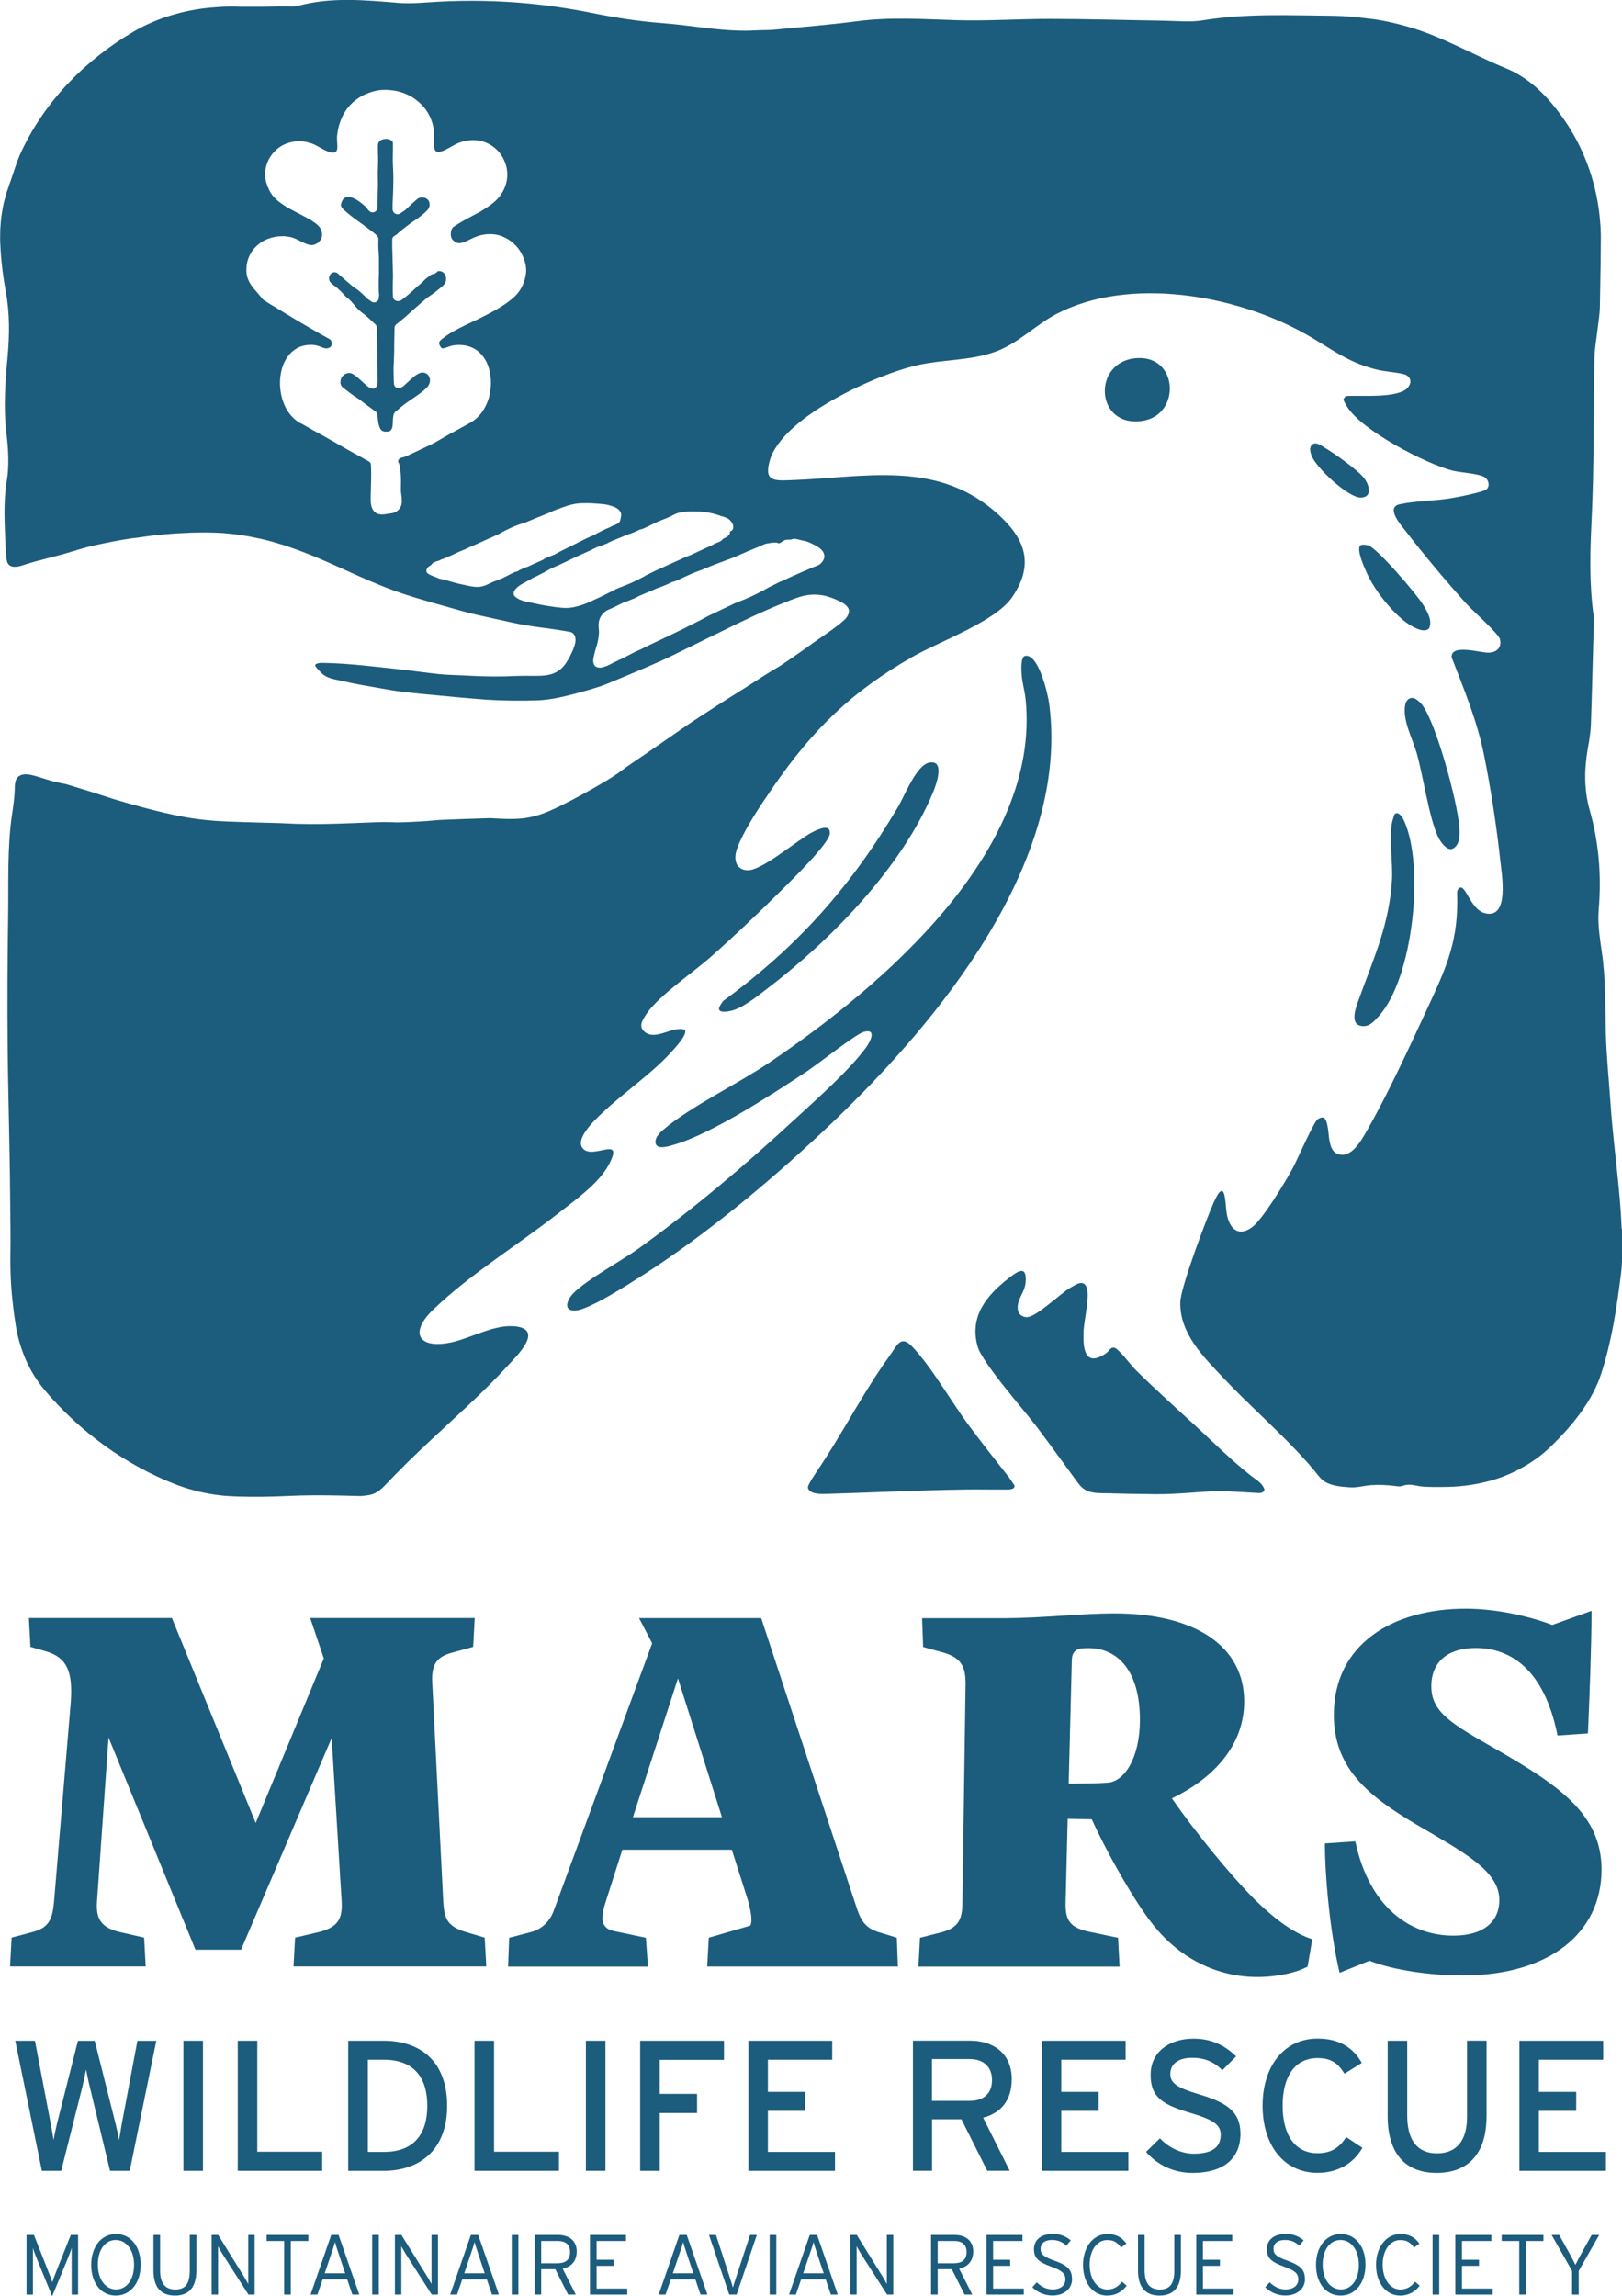 <?xml version="1.0" encoding="UTF-8"?>
<svg id="Layer_11" data-name="Layer 11" xmlns="http://www.w3.org/2000/svg" viewBox="0 0 227.45 321.91">
  <defs>
    <style>
      .cls-1 {
        fill: #1c5c7d;
      }
    </style>
  </defs>
  <g>
    <g>
      <g>
        <path class="cls-1" d="M24.11,226.85l11.75,28.72,9.55-23.07-1.91-5.66h23.07l-.22,4.04-2.94.81c-2.28.59-2.94,1.76-2.79,4.33l1.54,30.63c.15,2.28.51,3.38,3.09,4.19l2.72.81.22,4.04h-27.03l.22-4.04,3.45-.81c2.42-.66,3.23-1.69,3.08-4.26l-1.4-22.92-12.71,29.68h-6.39l-12.19-29.75-1.62,22.99c-.15,2.28.44,3.6,3.08,4.26l3.53.81.22,4.04H1.41l.22-4.04,3.01-.81c2.2-.59,2.72-1.76,2.94-4.26l2.35-27.99c.29-4.19-.51-6.17-3.38-7.05l-2.28-.66-.22-4.04h20.05Z"/>
        <path class="cls-1" d="M106.74,226.85l13.22,40.11c.66,2.06,1.17,3.23,3.16,3.89l2.64.81.15,4.04h-26.74l.22-4.04,5.8-1.69c.37-.44.15-2.13-.44-3.97l-2.13-6.68h-15.35l-2.35,7.35c-.29.88-.44,1.62-.44,2.28,0,.88.51,1.54,1.54,1.76l4.55.96.29,4.04h-19.61l.15-4.04,3.08-.81c1.62-.44,2.72-1.62,3.23-3.16l13.74-37.32-1.84-3.53h17.12ZM95.07,235.3l-6.32,19.47h12.49l-6.17-19.47Z"/>
        <path class="cls-1" d="M141.34,226.85c4.41,0,10.5-.66,14.91-.66,11.39,0,18.22,4.63,18.22,12.34,0,6.32-4.48,10.87-10.14,13.59,3.31,4.77,8.23,10.8,11.68,14.25,2.86,2.79,5.51,4.7,8.01,5.51l-.66,3.82c-1.4.81-4.19,1.47-7.05,1.47-5.58,0-11.02-2.57-14.91-7.71-2.28-2.94-5.88-9.11-8.3-14.4l-3.38-.07-.29,11.61c-.07,2.42.44,3.6,3.16,4.19l4.19.88.22,4.04h-28.21l.22-4.04,3.16-.81c2.28-.66,2.79-1.84,2.79-4.26l.44-30.56c0-2.35-.59-3.6-3.01-4.33l-2.94-.81-.15-4.04h12.05ZM149.86,250.07l4.11-.07,1.25-.07c2.42-.07,4.63-3.45,4.63-8.81,0-6.76-3.01-10.06-7.2-10.06-.37,0-.73,0-1.17.07-.73.15-1.18.66-1.18,1.62l-.44,17.34Z"/>
        <path class="cls-1" d="M205.55,225.53c4.33,0,9.04,1.1,12.12,2.28l5.51-1.98c0,4.7-.29,12.41-.51,17.19l-4.26.29c-1.91-9.55-6.83-12.27-11.46-12.27-3.89,0-6.24,1.91-6.24,5.36,0,3.67,2.87,5.29,9.18,8.89,8.81,5.07,14.69,9.11,14.69,16.82,0,8.89-7.34,14.84-19.46,14.84-4.55,0-9.7-.73-13.08-2.06l-4.19,1.69c-1.32-5.58-2.06-13.37-2.06-18.14l4.26-.29c1.98,9.33,7.79,13.22,13.74,13.22,4.19,0,6.46-1.91,6.46-5,0-4.11-5-6.68-11.75-10.65-6.68-3.97-11.46-7.86-11.46-15.28,0-9.92,8.23-14.91,18.51-14.91Z"/>
      </g>
      <g>
        <path class="cls-1" d="M21.92,286.1l-3.73,18.24h-2.76l-2.84-11.78c-.16-.62-.44-1.98-.52-2.42-.08.44-.37,1.8-.52,2.42l-2.97,11.78h-2.71l-3.73-18.24h2.76l2.19,11.52c.1.55.34,1.8.42,2.4.1-.6.36-1.82.5-2.37l2.92-11.54h2.35l2.97,11.81c.13.5.34,1.46.44,2.11.13-.68.29-1.69.36-2.14l2.22-11.78h2.66Z"/>
        <path class="cls-1" d="M28.46,304.34h-2.74v-18.24h2.74v18.24Z"/>
        <path class="cls-1" d="M45.17,304.34h-11.83v-18.24h2.74v15.56h9.1v2.68Z"/>
        <path class="cls-1" d="M62.7,295.22c0,6.44-4.12,9.12-8.89,9.12h-4.98v-18.24h4.98c4.9,0,8.89,2.68,8.89,9.12ZM59.92,295.22c0-3.83-1.77-6.46-6.1-6.46h-2.24v12.93h2.24c4.33,0,6.1-2.63,6.1-6.46Z"/>
        <path class="cls-1" d="M78.37,304.34h-11.83v-18.24h2.74v15.56h9.1v2.68Z"/>
        <path class="cls-1" d="M84.9,304.34h-2.74v-18.24h2.74v18.24Z"/>
        <path class="cls-1" d="M101.53,288.78h-9.02v4.77h5.24v2.68h-5.24v8.11h-2.74v-18.24h11.75v2.68Z"/>
        <path class="cls-1" d="M117.09,304.34h-12.14v-18.24h11.75v2.66h-9.02v4.51h5.24v2.66h-5.24v5.76h9.41v2.66Z"/>
        <path class="cls-1" d="M141.87,291.54c0,2.92-1.54,4.72-4.01,5.34l3.73,7.45h-3.15l-3.62-7.22h-4.12v7.22h-2.68v-18.24h8c3.18,0,5.86,1.69,5.86,5.45ZM139.11,291.62c0-1.9-1.25-2.95-3.1-2.95h-5.32v5.86h5.32c1.82,0,3.1-.94,3.1-2.92Z"/>
        <path class="cls-1" d="M158.23,304.34h-12.14v-18.24h11.75v2.66h-9.02v4.51h5.24v2.66h-5.24v5.76h9.41v2.66Z"/>
        <path class="cls-1" d="M173.95,299.1c0,3.28-2.08,5.53-6.75,5.53-2.66,0-4.95-1.15-6.49-2.95l1.95-1.9c1.23,1.33,3.02,2.16,4.74,2.16,2.55,0,3.78-.89,3.78-2.66,0-1.41-1.07-2.11-4.12-3.02-3.86-1.15-5.71-2.11-5.71-5.37s2.66-5.08,6.02-5.08c2.48,0,4.35.91,5.97,2.48l-1.93,1.95c-1.15-1.17-2.45-1.75-4.25-1.75-2.14,0-3.05,1.04-3.05,2.27s.83,1.9,3.99,2.84c3.6,1.09,5.84,2.24,5.84,5.5Z"/>
        <path class="cls-1" d="M191.04,301.13c-1.3,2.24-3.52,3.49-6.28,3.49-4.72,0-7.71-3.88-7.71-9.41s3-9.41,7.71-9.41c2.97,0,4.95,1.2,6.2,3.41l-2.42,1.51c-.94-1.49-1.9-2.19-3.78-2.19-3.18,0-4.9,2.58-4.9,6.67s1.72,6.67,4.9,6.67c1.9,0,3.08-.78,4.01-2.27l2.27,1.51Z"/>
        <path class="cls-1" d="M208.45,296.73c0,5.11-2.48,7.9-7.01,7.9s-6.85-2.92-6.85-7.95v-10.58h2.74v10.5c0,3.44,1.43,5.29,4.17,5.29s4.22-1.77,4.22-5.11v-10.69h2.74v10.63Z"/>
        <path class="cls-1" d="M225.2,304.34h-12.14v-18.24h11.75v2.66h-9.02v4.51h5.24v2.66h-5.24v5.76h9.41v2.66Z"/>
      </g>
    </g>
    <g>
      <path class="cls-1" d="M7.31,321.91l-2.2-5.39c-.18-.43-.41-1.06-.49-1.39v6.56h-.9v-8.36h1.04l1.97,5.01c.2.5.5,1.28.6,1.62.11-.36.41-1.13.6-1.62l2-5.01h1.02v8.36h-.9v-6.56c-.08.32-.32.94-.5,1.39l-2.23,5.39Z"/>
      <path class="cls-1" d="M19.73,317.5c0,2.52-1.41,4.33-3.49,4.33s-3.45-1.78-3.45-4.3,1.4-4.33,3.48-4.33,3.46,1.78,3.46,4.3ZM18.8,317.52c0-2.1-1.11-3.48-2.57-3.48s-2.51,1.35-2.51,3.45,1.1,3.48,2.56,3.48,2.52-1.35,2.52-3.45Z"/>
      <path class="cls-1" d="M27.54,318.28c0,2.32-.99,3.55-3,3.55s-3.02-1.21-3.02-3.53v-4.97h.93v4.95c0,1.8.69,2.7,2.14,2.7s2.02-.87,2.02-2.68v-4.97h.93v4.95Z"/>
      <path class="cls-1" d="M29.68,321.69v-8.36h.91l3.62,5.83c.18.29.49.84.6,1.05v-6.88h.9v8.36h-.87l-3.66-5.72c-.18-.29-.49-.84-.6-1.05v6.77h-.9Z"/>
      <path class="cls-1" d="M43.24,314.18h-2.46v7.51h-.93v-7.51h-2.46v-.85h5.85v.85Z"/>
      <path class="cls-1" d="M50.39,321.69h-.98l-.72-2.13h-3.45l-.73,2.13h-.96l2.9-8.36h1.03l2.9,8.36ZM48.41,318.72l-.92-2.75c-.18-.55-.43-1.3-.51-1.65-.08.33-.32,1.09-.53,1.67l-.92,2.72h2.88Z"/>
      <path class="cls-1" d="M53.12,321.69h-.93v-8.36h.93v8.36Z"/>
      <path class="cls-1" d="M55.38,321.69v-8.36h.91l3.62,5.83c.18.29.49.84.6,1.05v-6.88h.9v8.36h-.87l-3.66-5.72c-.18-.29-.49-.84-.6-1.05v6.77h-.9Z"/>
      <path class="cls-1" d="M69.97,321.69h-.98l-.72-2.13h-3.45l-.73,2.13h-.96l2.9-8.36h1.03l2.9,8.36ZM67.98,318.72l-.92-2.75c-.18-.55-.43-1.3-.51-1.65-.08.33-.32,1.09-.53,1.67l-.92,2.72h2.88Z"/>
      <path class="cls-1" d="M72.69,321.69h-.93v-8.36h.93v8.36Z"/>
      <path class="cls-1" d="M80.87,315.69c0,1.3-.78,2.12-1.97,2.37l1.84,3.63h-1.08l-1.79-3.56h-1.98v3.56h-.93v-8.36h3.31c1.47,0,2.61.75,2.61,2.37ZM79.94,315.73c0-1.03-.6-1.55-1.71-1.55h-2.34v3.12h2.22c1.24,0,1.83-.51,1.83-1.57Z"/>
      <path class="cls-1" d="M87.96,321.69h-5.23v-8.36h5.05v.85h-4.12v2.63h2.39v.85h-2.39v3.19h4.3v.85Z"/>
      <path class="cls-1" d="M99.21,321.69h-.98l-.72-2.13h-3.45l-.73,2.13h-.96l2.9-8.36h1.03l2.9,8.36ZM97.23,318.72l-.92-2.75c-.18-.55-.43-1.3-.51-1.65-.08.33-.32,1.09-.53,1.67l-.92,2.72h2.88Z"/>
      <path class="cls-1" d="M106.13,313.33l-2.84,8.36h-1.03l-2.84-8.36h.98l1.86,5.72c.17.5.43,1.35.51,1.65.08-.3.37-1.18.53-1.67l1.88-5.7h.96Z"/>
      <path class="cls-1" d="M108.86,321.69h-.93v-8.36h.93v8.36Z"/>
      <path class="cls-1" d="M117.49,321.69h-.98l-.72-2.13h-3.45l-.73,2.13h-.96l2.9-8.36h1.03l2.9,8.36ZM115.51,318.72l-.92-2.75c-.18-.55-.43-1.3-.51-1.65-.08.33-.32,1.09-.53,1.67l-.92,2.72h2.88Z"/>
      <path class="cls-1" d="M119.23,321.69v-8.36h.91l3.62,5.83c.18.29.49.84.6,1.05v-6.88h.9v8.36h-.87l-3.66-5.72c-.18-.29-.49-.84-.6-1.05v6.77h-.9Z"/>
      <path class="cls-1" d="M136.47,315.69c0,1.3-.78,2.12-1.97,2.37l1.84,3.63h-1.08l-1.79-3.56h-1.98v3.56h-.93v-8.36h3.31c1.47,0,2.61.75,2.61,2.37ZM135.54,315.73c0-1.03-.6-1.55-1.71-1.55h-2.34v3.12h2.22c1.24,0,1.83-.51,1.83-1.57Z"/>
      <path class="cls-1" d="M143.56,321.69h-5.23v-8.36h5.05v.85h-4.12v2.63h2.39v.85h-2.39v3.19h4.3v.85Z"/>
      <path class="cls-1" d="M150.34,319.49c0,1.31-1.03,2.33-2.77,2.33-1.13,0-2.15-.49-2.81-1.16l.62-.69c.63.61,1.36,1,2.22,1,1.11,0,1.8-.55,1.8-1.43,0-.78-.47-1.22-2-1.77-1.8-.65-2.41-1.23-2.41-2.44,0-1.34,1.05-2.14,2.62-2.14,1.12,0,1.84.33,2.54.9l-.6.73c-.61-.5-1.17-.78-2.01-.78-1.15,0-1.62.57-1.62,1.23,0,.69.31,1.09,1.98,1.68,1.85.67,2.42,1.29,2.42,2.53Z"/>
      <path class="cls-1" d="M157.99,320.44c-.61.83-1.52,1.39-2.74,1.39-2.04,0-3.38-1.85-3.38-4.3s1.4-4.33,3.42-4.33c1.15,0,2.01.43,2.66,1.34l-.74.56c-.54-.73-1.04-1.05-1.95-1.05-1.43,0-2.46,1.42-2.46,3.45s1.06,3.48,2.47,3.48c.91,0,1.53-.41,2.07-1.1l.65.56Z"/>
      <path class="cls-1" d="M165.6,318.28c0,2.32-.99,3.55-3,3.55s-3.02-1.21-3.02-3.53v-4.97h.93v4.95c0,1.8.69,2.7,2.14,2.7s2.02-.87,2.02-2.68v-4.97h.93v4.95Z"/>
      <path class="cls-1" d="M172.98,321.69h-5.23v-8.36h5.05v.85h-4.12v2.63h2.39v.85h-2.39v3.19h4.3v.85Z"/>
      <path class="cls-1" d="M183,319.49c0,1.31-1.03,2.33-2.77,2.33-1.13,0-2.15-.49-2.81-1.16l.62-.69c.63.61,1.36,1,2.22,1,1.11,0,1.8-.55,1.8-1.43,0-.78-.47-1.22-2-1.77-1.8-.65-2.41-1.23-2.41-2.44,0-1.34,1.05-2.14,2.62-2.14,1.12,0,1.84.33,2.54.9l-.6.73c-.61-.5-1.17-.78-2.01-.78-1.15,0-1.62.57-1.62,1.23,0,.69.31,1.09,1.98,1.68,1.85.67,2.42,1.29,2.42,2.53Z"/>
      <path class="cls-1" d="M191.48,317.5c0,2.52-1.41,4.33-3.49,4.33s-3.45-1.78-3.45-4.3,1.4-4.33,3.48-4.33,3.46,1.78,3.46,4.3ZM190.55,317.52c0-2.1-1.11-3.48-2.57-3.48s-2.51,1.35-2.51,3.45,1.1,3.48,2.56,3.48,2.52-1.35,2.52-3.45Z"/>
      <path class="cls-1" d="M199.08,320.44c-.61.83-1.52,1.39-2.74,1.39-2.04,0-3.38-1.85-3.38-4.3s1.4-4.33,3.42-4.33c1.15,0,2.01.43,2.66,1.34l-.74.56c-.54-.73-1.04-1.05-1.95-1.05-1.43,0-2.46,1.42-2.46,3.45s1.06,3.48,2.47,3.48c.91,0,1.53-.41,2.07-1.1l.65.56Z"/>
      <path class="cls-1" d="M201.82,321.69h-.93v-8.36h.93v8.36Z"/>
      <path class="cls-1" d="M209.31,321.69h-5.23v-8.36h5.05v.85h-4.12v2.63h2.39v.85h-2.39v3.19h4.3v.85Z"/>
      <path class="cls-1" d="M216.43,314.18h-2.46v7.51h-.93v-7.51h-2.46v-.85h5.85v.85Z"/>
      <path class="cls-1" d="M224.25,313.33l-2.87,5.04v3.32h-.93v-3.31l-2.87-5.05h1.06l1.34,2.4c.33.61.71,1.3.94,1.79.24-.49.61-1.19.94-1.79l1.34-2.4h1.04Z"/>
    </g>
  </g>
  <g>
    <path class="cls-1" d="M142.14,208.09c-.19-.3-.39-.59-.59-.89-1.93-2.46-3.87-4.91-5.73-7.42-2.45-3.31-5.15-8.08-7.88-10.97-1.65-1.75-2.15-.17-3.18,1.25-1.15,1.58-2.21,3.22-3.24,4.88-1.05,1.69-2.05,3.4-3.07,5.11-1.01,1.7-2.04,3.39-3.12,5.05-.38.58-.77,1.14-1.14,1.72-.21.32-.42.64-.6.98-.12.21-.33.56-.29.81,0,.05.03.1.06.15.14.26.41.43.69.52.7.22,1.58.16,2.31.14,2.15-.06,4.3-.14,6.44-.22,2.16-.08,4.32-.16,6.47-.23,2.16-.07,4.32-.12,6.48-.15,1.05-.01,2.11,0,3.16.01.53,0,1.05,0,1.58,0,.13,0,.28,0,.42,0,.37.01.75.01,1.07-.11.15-.06.28-.19.29-.34,0-.11-.06-.21-.12-.3Z"/>
    <path class="cls-1" d="M177.25,208.65c-.34-.79-1.13-1.21-1.77-1.71-.71-.55-1.39-1.13-2.07-1.72-1.33-1.16-2.61-2.36-3.89-3.57-.55-.52-1.11-1.05-1.67-1.56-2.87-2.63-5.83-5.3-8.6-8.03-.62-.61-2.22-2.77-2.86-3.06-.62-.29-.86.43-1.3.73-3.02,2.05-3.25-.75-3.14-3.14.07-1.5.92-4.94.42-6.13-.48-1.13-1.5-.36-2.25.06-1.46.83-4.86,4.22-6.19,4.14-.61-.04-1.12-.41-1.2-1.02-.19-1.51.97-2.36,1.09-3.87.2-2.46-1.09-1.58-2.4-.55-3.09,2.41-5.5,5.34-4.34,9.52.64,2.32,6.49,8.89,8.3,11.29,1.28,1.7,2.54,3.42,3.79,5.14.52.71,1.03,1.42,1.55,2.13.44.61.87,1.27,1.56,1.62.88.46,1.94.41,2.89.43,1.08.03,2.17.06,3.25.08,1.21.02,2.42.04,3.64.05,2.84.02,5.69-.3,8.54-.45.42-.02.85.01,1.27.03,1.49.07,2.97.17,4.46.25.19.01.38.02.56-.03.13-.04.26-.12.34-.23.04-.06.07-.13.07-.21,0-.06-.02-.13-.05-.18Z"/>
    <path class="cls-1" d="M102.15,141.78c1.76-.23,3.96-2.06,5.37-3.13,9.01-6.85,18.98-17.06,23.35-27.64.41-.99,1.7-4.54-.57-4.09-1.81.36-3.42,4.6-4.36,6.19-6.6,11.15-14.02,19.54-24.52,27.21-.88,1.13-.9,1.68.73,1.47Z"/>
    <path class="cls-1" d="M111.32,157.04c-6.78,6.28-14.25,12.59-21.75,17.98-2.45,1.76-7.33,4.39-9.2,6.32-.84.87-1.49,2.49.34,2.39,1.89-.11,7.5-3.72,9.34-4.9,9.28-5.93,18.75-13.89,26.72-21.5,14.9-14.24,33.25-36.51,30.36-58.64-.17-1.31-1.48-7.08-3.37-6.74-.68.12-.53,2.09-.49,2.66.08,1.16.45,2.34.56,3.51,2.08,21.26-20.14,40.17-35.97,50.86-4.46,3.02-10.94,6.09-14.82,9.38-.56.48-1.29,1.19-1.09,1.98.27.91,1.96.32,2.64.12,5.31-1.56,13.78-7.1,18.56-10.26,1.48-.98,6.89-5.24,7.95-5.53,1.89-.52.97,1.33.34,2.19-2.34,3.21-7.11,7.4-10.13,10.2Z"/>
    <path class="cls-1" d="M160.33,58.98c5.22-.89,4.92-9.07-.82-8.78-6.47.33-6,9.94.82,8.78Z"/>
    <path class="cls-1" d="M185.57,62.64c-.39-.22-.84-.58-1.33-.45-.7.34-.55.97-.36,1.59.53,1.68,5.2,6.04,6.96,5.98,1.6-.06,1.19-1.65.55-2.59-.82-1.19-4.48-3.76-5.82-4.52Z"/>
    <path class="cls-1" d="M191.88,76.47c-.3-.09-.7-.16-1-.06-.88.3.51,3.32.8,3.95,1.07,2.34,3.18,5.03,5.17,6.65.71.57,2.71,1.92,3.52,1.11.57-1.04-.23-2.37-.78-3.29-.83-1.41-6.44-7.97-7.71-8.36Z"/>
    <path class="cls-1" d="M201.66,117.32c.3.65,1.11,1.84,1.9,1.72,1.24-.44,1.14-2.1,1.06-3.21-.23-3.35-3.21-14.41-5.18-16.99-.31-.41-.98-1.07-1.53-.99-.42.06-.74.45-.83.84-.5,2.16.98,4.81,1.57,6.85.95,3.32,1.7,8.95,3,11.78Z"/>
    <path class="cls-1" d="M190.62,139.9c-.36,1.01-1.48,3.61.24,3.93,1.12.21,1.82-.64,2.49-1.38,4.8-5.28,6.45-21.02,3.54-27.38-.19-.42-.73-1.37-1.31-.96-.04.03-.3.87-.34,1.04-.53,2.21.11,5.77-.05,8.27-.4,6.28-2.53,10.81-4.57,16.49Z"/>
    <path class="cls-1" d="M54.14,60.52c-.1,0-.19-.01-.29-.03-.18-.04-.36-.15-.45-.28-.05-.06-.09-.13-.12-.2l-.04-.09s-.04-.09-.05-.13c0-.01,0-.02-.01-.03-.13-.36-.16-.7-.2-1.06l-.04-.42c-.01-.1-.02-.13-.02-.15,0,0-.02-.09-.03-.1v-.04c-.06-.14-.14-.26-.26-.34l-.04-.03s-.03-.02-.05-.03l-.04-.02c-.65-.47-1.29-.95-1.99-1.48l-.05-.04c-.07-.06-.15-.12-.22-.16-.75-.46-1.47-1.02-2.14-1.56-.02-.01-.04-.03-.06-.04-.08-.05-.15-.16-.23-.33-.02-.06-.06-.15-.07-.2,0-.02,0-.04,0-.06-.01-.05,0-.14,0-.21.02-.19.07-.4.16-.56.1-.17.24-.32.4-.43.2-.13.44-.2.65-.2.04,0,.09,0,.12,0h.06c.06.03.12.04.18.06.04.02.14.06.17.08.02.01.02.01.04.02.13.07.22.15.34.23l.04.03c.19.15.37.3.55.47l.12.11.66.59.17.15.07.06.1.08c.15.11.27.19.41.24.09.04.18.06.27.06.18,0,.36-.08.49-.21.09-.09.19-.25.18-.49v-.06c.02-.07.04-.16.04-.25v-.08s-.02-1.03-.02-1.03l-.04-1.72c0-.37,0-.74,0-1.11,0-.7,0-1.42-.03-2.13l-.02-.9v-.56c-.01-.18-.08-.34-.21-.46l-.1-.1-.3-.28-.65-.6c-.19-.18-.37-.32-.53-.44-.64-.45-1.08-.92-1.54-1.49-.25-.3-.49-.58-.9-.88-.05-.04-.15-.12-.33-.32-.45-.5-.86-.89-1.33-1.25-.11-.08-.23-.18-.35-.28-.06-.05-.12-.11-.18-.16l-.09-.1s-.05-.05-.07-.08c-.02-.03-.03-.05-.04-.07-.07-.17-.1-.32-.08-.51.02-.16.08-.32.18-.45.1-.13.24-.23.39-.27.06-.02.12-.03.19-.03.1,0,.2.02.3.06.01,0,.03,0,.04.01.01.01.03.02.04.04.03.03.07.06.1.09l1.66,1.43c.23.2.49.42.73.57.26.17.53.37.8.61.13.11.26.23.38.35,0,0,.28.28.3.3,0,0,0,0,.01.01.12.14.25.24.34.31l.06.04c.11.08.2.15.29.2.04.02.08.05.11.08.12.09.25.13.39.13.11,0,.21-.03.31-.08.23-.12.36-.36.35-.62,0-.03,0-.06,0-.08.06-.18.04-.33.03-.43-.02-.17-.03-.28-.04-.41,0-.25-.01-.53-.01-.81,0-.57.01-1.13.04-1.66,0-.13,0-.27,0-.41v-1.76c-.01-.15-.02-.3-.03-.45,0,0-.02-.4-.03-.51-.01-.23-.03-.44-.03-.65v-.53s.01-.26.01-.26v-.07c.03-.19,0-.45-.27-.71-.03-.03-.13-.12-.22-.19l-.2-.17c-.49-.39-1.01-.76-1.5-1.12-.32-.23-.63-.46-.95-.69-.05-.04-.11-.08-.16-.11-.03-.02-.07-.04-.1-.07-.16-.13-.33-.26-.49-.39-.33-.26-.64-.51-.95-.8-.07-.06-.24-.24-.33-.39-.06-.1-.09-.21-.08-.31.01-.15.07-.35.15-.52.09-.18.19-.33.31-.42.02-.02.06-.04.1-.06.15-.07.32-.11.48-.11.06,0,.12,0,.18.01.15.02.24.05.35.09.09.03.19.07.29.12.42.2.75.45,1.05.68.22.18.45.38.7.62.01.03.03.06.05.09.09.15.2.28.33.39,0,0,.06.04.06.04.11.09.25.13.39.13.04,0,.08,0,.13-.01.18-.04.34-.15.44-.3.04-.07.08-.16.09-.24v-.04c.02-.07.02-.12.03-.17v-.26s.02-.74.02-.74v-.53c.02-.51.03-1.03.04-1.54,0-.24,0-.48-.01-.73,0-.22-.01-.44-.01-.65,0-.36,0-.71.02-1.07,0-.21.02-.82.02-.82,0-.25,0-.51,0-.76-.02-.34-.03-.68-.03-1.02v-.45s0-.04,0-.04c.01-.22.06-.38.14-.49.01-.02.03-.04.04-.06.02-.03.08-.08.13-.13l.02-.02h0c.06-.04.14-.1.18-.11.01,0,.04-.02.06-.02.14-.06.29-.08.49-.1.03,0,.05,0,.08,0,.07,0,.12,0,.16.01.02,0,.04,0,.06,0,.07,0,.14.03.25.06l.05.02c.16.06.29.15.38.26.09.12.08.43.07.59v.67c-.02.44-.02.88-.02,1.32,0,.4.02.8.04,1.2.02.41.04.84.04,1.25,0,1.04-.02,1.88-.06,2.63-.02.37-.04.75-.05,1.12v.26s0,.23,0,.23v.28c.01.14.07.28.16.4.13.16.34.26.55.26.08,0,.16-.01.23-.05.17-.07.3-.17.38-.24h0c.1-.05.2-.11.3-.19h0c.08-.05.22-.17.28-.23l.28-.26c.11-.1.21-.2.32-.3.26-.25.5-.48.77-.7l.25-.2.05-.03.09-.06s.06-.03.09-.04c.03,0,.06-.02.09-.02l.09-.02s.04-.01.09-.01c.01,0,.03,0,.04,0,.04,0,.08,0,.12,0,.05,0,.11,0,.17.01.19.02.38.11.52.23.15.12.25.29.29.47.08.29.02.63-.12.86,0,.01-.02.03-.03.04,0,0-.13.16-.13.16l-.05.05c-.08.08-.16.16-.23.23-.15.15-.31.28-.52.45-.33.26-.67.51-1.06.77-.72.48-1.45,1.04-2.22,1.7-.04.04-.1.09-.14.14-.02.02-.03.03-.05.05l-.04.02s-.04.03-.12.09c-.02.01-.06.04-.1.06-.24.1-.4.33-.4.59-.01.55,0,1.1.02,1.63,0,.23.01.46.02.7l.07,2.76c0,.15,0,.31-.01.47,0,.08,0,.16-.01.24-.01.39-.02.8-.01,1.3v.29s.01.13.01.13v.21s.01.04.01.06c0,0,0,.06,0,.06-.03.26.09.44.16.52.13.15.32.23.51.23.01,0,.02,0,.04,0,.3,0,.52-.17.59-.22l.31-.23.45-.37c.34-.28.66-.57.97-.86.25-.23.5-.46.76-.68.05-.04.09-.08.14-.12.14-.11.27-.22.39-.36.18-.2.4-.37.64-.55.15-.11.3-.22.44-.34.03,0,.09-.02.13-.03.14-.02.34-.06.52-.2.04-.03.09-.08.14-.13.06-.06.08-.08.17-.11.01,0,.06-.01.14-.01.12,0,.24.03.35.08.19.08.44.29.55.63.05.15.07.32.06.5-.02.18-.08.35-.16.48-.07.13-.17.26-.31.39-.09.07-.17.14-.25.21,0,0-.02.01-.03.02-.5.43-1.1.91-1.71,1.29-.1.06-.22.15-.35.27-.29.25-.58.5-.87.75-.68.58-1.37,1.18-2.03,1.8-.09.08-.18.16-.28.24l-.91.74c-.16.09-.28.25-.32.44v.04s-.02.08-.02.12v.32s-.02.76-.02.76l-.02,1.65v.51c-.02.63-.03,1.22-.07,1.83-.04.62-.02,1.29,0,1.93v.43s.02.03.02.05v.09s.01.06.01.1c0,.01,0,.12,0,.12.01.21.12.41.3.52.11.07.23.11.36.11.08,0,.16-.01.24-.05l.08-.03s.04-.02.06-.03c.08-.04.15-.08.23-.14.02,0,.08-.05.19-.15l.4-.37c.27-.25.54-.5.83-.74.04-.04.09-.08.14-.12.06-.05.11-.1.16-.13,0,0,.03-.02.03-.02.07-.05.14-.1.22-.14l.07-.04c.07-.04.13-.07.19-.1l.2-.08s.05-.01.08-.02l.09-.02s.06-.01.1-.01c.05,0,.13,0,.2.01.21.03.44.14.59.3.15.16.26.4.29.63.03.23-.01.46-.11.69-.05.11-.11.21-.17.29l-.07.08-.18.19c-.08.08-.16.16-.24.23l-.05.05c-.48.41-1.02.77-1.53,1.12-.14.09-.28.19-.41.28-.67.46-1.23.89-1.71,1.31-.06.06-.11.1-.16.14-.04.03-.08.06-.12.1h0c-.13.09-.26.23-.34.47,0,.02-.01.04-.02.07-.04.18-.07.4-.08.62l-.03.64c0,.09-.01.19-.03.32,0,.01,0,.02,0,.04,0,.01-.04.13-.04.13-.01.05-.02.08-.04.12-.09.21-.22.34-.34.39-.12.04-.24.06-.37.06Z"/>
    <path class="cls-1" d="M227.4,172.28c-.08-1.99-.23-3.96-.42-5.92-.38-3.93-.89-7.84-1.15-11.79-.22-3.29-.57-6.58-.65-9.88-.09-3.76-.01-7.51-.56-11.23-.28-1.93-.6-4-.44-5.91.42-4.89,0-9.52-1.26-13.97-.82-2.91-.77-5.81-.24-8.79.19-1.06.37-2.16.41-3.25.15-4.31.25-8.63.37-12.95.02-.78.1-1.58,0-2.33-.6-4.38-.5-8.71-.28-13.18.37-7.63.27-15.31.41-22.97.02-1.19.25-2.37.38-3.55.13-1.19.36-2.38.38-3.58l.1-6.14.03-3.07c0-.12,0-.29,0-.43v-.45s-.03-.91-.03-.91c-.05-.6-.08-1.21-.15-1.81-.53-4.82-2.25-9.52-5-13.44-1.06-1.53-2.24-2.97-3.58-4.2-1.34-1.23-2.83-2.25-4.44-2.91-2.36-.96-4.51-2.05-6.76-3.09-2.24-1.04-4.55-2.06-7-2.76-1.8-.52-3.67-.95-5.56-1.16-1.68-.21-3.36-.38-5.05-.4-6.08-.05-12.2-.35-18.23.64-1.77.29-3.76.08-5.65.05-5.21-.08-10.42-.24-15.63-.25-4.44-.01-8.88.31-13.3.18-4.64-.14-9.23-.47-13.86.14-3.87.51-7.82.82-11.73,1.2-.76.07-1.54.03-2.31.08-4.6.29-8.98-.69-13.46-1.02-3.28-.25-6.55-.77-9.7-1.41-7.49-1.52-15.09-2.04-22.89-1.5-1.43.1-2.91.2-4.32.08-4.73-.39-9.43-.84-14.05.42-.67.18-1.54.05-2.31.07-1.57.05-3.15.06-4.72.05h-1.18s-.6-.02-.6-.02h-.7c-.94,0-1.88.07-2.82.15-3.75.36-7.46,1.46-10.71,3.36-3.38,1.98-6.45,4.39-9.12,7.19-2.67,2.81-4.93,6.03-6.6,9.58-.73,1.54-1.17,3.23-1.75,4.79-.12.33-.23.66-.34.99-.1.33-.19.67-.28,1.01-.19.68-.3,1.37-.41,2.06-.1.69-.16,1.39-.2,2.08-.01.35-.02.7-.02,1.04v.51s.02.43.02.43c.09,2.3.37,4.57.77,6.75.58,3.17.52,6.11.26,9.08-.33,3.64-.61,7.18-.16,10.87.26,2.14.39,4.53.04,6.6-.52,3.14-.28,6.3-.16,9.46.02.49.06.97.12,1.46.05.38.16.78.52.98.65.38,1.61-.02,2.26-.22,1.91-.6,3.88-1.01,5.8-1.59,1.07-.32,2.14-.65,3.23-.92,1.83-.42,3.68-.8,5.55-1.08.38-.06.75-.09,1.12-.14,2.32-.36,4.66-.58,7-.66.82-.05,1.63-.03,2.45-.05.81,0,1.63.04,2.45.08.61.06,1.22.13,1.83.19.61.08,1.22.2,1.83.29l1.72.35c.57.14,1.14.28,1.7.44l1.53.46,1.51.52c1.57.57,3.11,1.2,4.62,1.87,1.38.6,2.73,1.23,4.1,1.84,1.06.47,2.12.93,3.19,1.36.48.2.97.39,1.46.57.49.18.98.37,1.47.53,2.75.93,5.57,1.66,8.38,2.47,1.53.44,3.19.78,4.8,1.14,1.45.32,2.92.66,4.37.91,1.84.31,3.71.48,5.58.82.12.02.25.05.37.07.15.03.33.05.46.13.28.17.44.47.48.76.06.45-.04.8-.15,1.15-.11.35-.25.67-.41.99-.15.32-.31.63-.49.93-.09.15-.19.3-.28.45-.11.14-.21.28-.32.42-.37.43-.84.78-1.38,1-.53.22-1.09.3-1.64.34-1.09.06-2.14-.01-3.21.03-.59,0-1.2.04-1.82.06-.62,0-1.24.03-1.85.02-2.06-.01-4.09-.16-6.11-.23-.86-.03-1.9-.14-2.82-.26-1.53-.19-3.05-.39-4.6-.56-3.12-.33-6.23-.72-9.38-.83l-1.17-.03c-.08,0-.16,0-.24.02-.15.02-.39.07-.52.16-.21.15-.02.36.09.5l.07.08.13.15c.18.21.38.41.59.61.73.67,1.76.78,2.71,1,1,.23,2.01.44,3.03.62.95.17,1.96.33,2.86.5,2.65.5,5.35.7,8.03.96,1.59.15,3.18.31,4.77.43.59.05,1.17.1,1.76.14,2.33.14,4.66.16,6.96.09,1.04-.03,2.23-.21,3.33-.45.7-.17,1.41-.32,2.1-.51.69-.2,1.39-.37,2.06-.57.49-.15.96-.3,1.42-.45.46-.15.9-.34,1.35-.52,2.35-.97,4.73-1.97,7.11-3.03.94-.42,1.89-.9,2.84-1.36,1.24-.61,2.48-1.22,3.72-1.83.5-.24,1-.49,1.5-.73,1.67-.83,3.35-1.65,5.04-2.43,1.7-.78,3.41-1.52,5.16-2.2.52-.19,1.05-.4,1.61-.54.56-.14,1.15-.22,1.74-.21.29,0,.58.03.86.07.27.03.58.09.85.18.55.16,1.07.36,1.58.6.3.15.61.3.9.52.25.19.54.5.58.85.02.2-.02.39-.1.57-.04.09-.09.19-.12.24-.03.06-.1.15-.15.22-.3.36-.61.59-.93.86-.32.25-.64.5-.96.73-.65.47-1.3.93-1.97,1.38-.23.15-.47.32-.69.48-1.17.85-2.34,1.68-3.54,2.49-.5.34-1.06.73-1.52,1-1.56.9-3.08,1.94-4.61,2.9l-1.36.85c-.92.58-1.85,1.16-2.76,1.76-1.52.99-3.09,1.98-4.52,2.98-2.41,1.66-4.81,3.35-7.25,4.99-.45.3-.92.64-1.29.92-.91.7-1.95,1.34-3.01,1.95-1.71,1-3.45,1.96-5.23,2.85-.88.45-1.8.89-2.75,1.25-.95.36-1.96.62-2.99.73-1.46.16-3.02.06-4.4-.02-.2-.01-.51,0-.76.01-1.97.06-3.95.13-5.93.21-.38.01-.78.04-1.11.07-1.53.16-3.2.23-4.86.29-.46.02-.93,0-1.39-.02-.41,0-.82-.03-1.22-.02-1.38.05-2.77.09-4.13.15-2.66.11-5.31.17-7.98.1-.76-.02-1.48-.08-2.23-.1-1.76-.04-3.54-.1-5.3-.15-1.28-.05-2.55-.08-3.83-.17-1.28-.1-2.56-.24-3.83-.46-2.15-.36-4.28-.89-6.37-1.45-1.33-.36-2.64-.72-3.95-1.12-1.58-.49-3.16-1.04-4.73-1.5-.66-.19-1.36-.43-2.03-.62-.55-.1-1.1-.21-1.65-.35-.92-.23-1.81-.56-2.72-.81-.65-.18-1.51-.37-2.14-.01-.71.4-.66,1.4-.68,2.1-.04,1.15-.22,2.32-.39,3.46-.66,4.55-.46,9.42-.53,14.16-.09,5.96-.12,11.93-.07,17.89.06,7.1.3,14.2.35,21.3.02,2.82.09,5.64.04,8.46-.02,1.58.03,3.23.16,4.85.14,1.63.34,3.25.6,4.9.25,1.54.71,3.15,1.37,4.69.67,1.53,1.56,2.97,2.56,4.18,2.55,3.04,5.39,5.65,8.49,7.9,3.11,2.24,6.5,4.12,10.2,5.54l1.01.35.51.17.52.14,1.04.28c.35.08.7.15,1.06.22.71.15,1.42.23,2.14.32.36.04.72.06,1.08.08l.54.03h.27s.23.02.23.02c2.37.08,4.76.04,7.15-.07,2.42-.12,4.86-.11,7.28-.06.98.02,1.97.05,2.95.07.59-.06,1.22-.1,1.77-.32.63-.25,1.15-.72,1.61-1.2.48-.5.96-1,1.45-1.5,1.03-1.06,2.09-2.1,3.16-3.12,2.17-2.07,4.39-4.09,6.58-6.14,2.09-1.96,4.16-3.96,6.09-6.08,1.23-1.34,4.89-4.88,1.15-5.41-2.92-.41-6.2,1.55-8.98,2.19-4.63,1.06-6.21-1.18-2.71-4.55,5.13-4.94,11.89-9.08,17.54-13.5,2.34-1.84,5.66-4.16,7.07-6.79,2.24-4.17-1.92-.91-3.45-2.15-1.59-1.29,1.55-4.19,2.5-5.09,3.17-3.02,7.2-5.67,10.07-8.96.4-.46,1.98-2.16,1.55-2.76-1.68-.58-4.03,1.57-5.59.33-1.01-.8-.26-1.81.28-2.62,1.63-2.44,6.6-5.82,9.02-7.97,3.36-2.98,6.7-6.16,9.89-9.33,1.28-1.27,6.59-6.45,6.74-7.87.15-1.5-1.68-.62-2.46-.22-2.07,1.06-7.08,5.42-9.09,5.33-1.69-.08-1.95-1.61-1.48-2.96.91-2.62,3.49-6.41,5.11-8.75,5.58-8.07,10.95-13.31,19.49-18.2,3.85-2.2,11.64-4.95,13.99-8.36,3.43-4.99,1.54-8.69-2.58-12.18-8.31-7.04-18.3-4.61-28.25-4.25-2.48.09-4.02.25-3.14-2.77,1.8-6.14,14.96-12.08,20.81-13.37,3.5-.77,7.17-.61,10.59-1.78,3.43-1.18,5.74-3.78,8.83-5.39,10.17-5.29,24.99-2.67,34.68,2.71,3.72,2.07,6.13,4.19,10.52,5.18.84.19,3.31.41,3.77.67.74.41.81,1.1.3,1.74-1.3,1.63-6.78,1.07-8.75,1.23l-.31.42c.07.38.29.69.48,1.01,1.97,3.34,11.05,8.06,14.82,9.02,1.16.29,3.59.39,4.46.9.58.34.82,1.17.34,1.69-.41.43-4.24,1.15-5.09,1.29-2.24.37-4.97.36-7.11.83-2.03.44.13,2.88.8,3.74,2.52,3.27,5.81,7.2,8.58,10.26.81.9,4.5,4.17,4.67,4.93.28,1.23-.52,1.88-1.69,1.88-1.11,0-5.22-1.26-5.09.65,1.78,4.63,3.56,8.84,4.55,13.74.94,4.64,1.76,10.02,2.27,14.73.21,1.97,1.35,8.37-2.22,7.39-1.66-.45-2.46-3.17-3.13-3.53-.43-.23-.72.3-.7.69.23,6.63-1.42,10.27-4.13,16.11-2.52,5.43-5.62,12.19-8.56,17.3-.77,1.35-2.21,3.96-4.11,3.18-1.32-.54-1.12-2.84-1.39-3.97-.2-.84-.36-1.49-1.35-.89-.55.33-2.96,5.88-3.56,6.97-1.01,1.84-4.15,7.08-5.67,8.19-2.02,1.48-3.23.04-3.55-1.99-.22-1.42-.13-5.24-1.8-1.52-1.03,2.28-4.65,11.94-4.7,13.98-.11,4.45,3.29,7.73,6.08,10.69,3.61,3.83,8.04,7.67,11.61,11.67.23.23.44.48.65.75.31.36.62.72.91,1.1.29.37.6.72,1,.97,1,.64,2.37.72,3.52.81.99.08,2.02-.25,3.02-.31,1.16-.07,2.32-.02,3.47.14.21.03.43.06.64.03.18-.03.36-.1.53-.15.85-.23,1.7.11,2.54.18.91.07,1.85.07,2.77.06,2.05,0,4.1-.21,6.09-.71.81-.18,1.6-.45,2.41-.74.79-.32,1.6-.65,2.38-1.09,1.58-.84,3.13-1.93,4.55-3.34,1.46-1.44,2.89-3.01,4.09-4.71,1.21-1.69,2.19-3.5,2.77-5.32.74-2.28,1.27-4.56,1.7-6.83.42-2.28.74-4.56,1.04-6.91.09-.65.13-1.29.17-1.94.04-.71.04-1.14.05-1.65,0-1-.01-2-.05-2.99ZM55.88,64.84c.06.13.1.17.13.31.02.11.04.22.06.32.09.62.16,1.26.16,1.89,0,.46-.01.92-.02,1.45.03.28.07.59.11.91.01.12.02.24.02.36,0,.13.02.21,0,.42-.03.37-.2.72-.47.99-.26.26-.64.44-.98.47-.22.03-.47.07-.73.11-.18.02-.37.06-.6.06-.22,0-.53-.04-.78-.18-.25-.14-.45-.38-.57-.63-.05-.12-.1-.24-.13-.35-.03-.11-.05-.22-.06-.32-.05-.33-.04-.61-.04-.88l.02-.81.04-1.6c.01-.72.02-1.46-.03-2.14v-.13s-.02-.06-.02-.06c0-.04-.02-.08-.04-.12-.04-.07-.1-.14-.17-.19l-.92-.51c-1.33-.72-2.63-1.45-3.93-2.21-.99-.58-2.04-1.14-3.07-1.71l-.68-.39-.75-.42.05.02c-.43-.2-.84-.45-1.19-.76-.35-.31-.65-.67-.91-1.05-.5-.77-.82-1.63-.98-2.5-.2-1.1-.2-2.23.09-3.33.08-.32.19-.63.24-.76.08-.21.17-.36.24-.5.07-.14.14-.24.21-.35.47-.79,1.25-1.45,2.17-1.73.46-.13.94-.19,1.4-.17.24,0,.51.05.74.11.23.07.44.15.63.22.32.12.56.19.75.16.09,0,.19-.05.29-.09l.08-.04s.05-.03.06-.04c.03-.02.05-.05.08-.07.07-.1.14-.24.14-.42,0-.17-.04-.34-.12-.47-.04-.06-.08-.11-.14-.14l-.03-.02-.1-.05-.19-.11-.77-.43c-2.25-1.27-4.45-2.58-6.61-3.92-.22-.13-.45-.27-.68-.4-.22-.13-.43-.27-.64-.41l-.08-.05s-.08-.04-.11-.07c-.08-.05-.15-.11-.21-.17-.06-.06-.12-.13-.17-.2l-.11-.14c-.14-.18-.29-.36-.45-.54-.32-.36-.66-.74-.96-1.2-.3-.46-.53-1.02-.58-1.59-.02-.14-.02-.28-.02-.43,0-.14.02-.27.02-.41,0-.14.02-.27.05-.41.03-.13.05-.27.08-.4.14-.53.39-1.04.71-1.49.32-.45.74-.82,1.18-1.13.45-.31.95-.53,1.47-.67.26-.08.52-.12.79-.17.27-.02.53-.05.8-.04v-.02c.22,0,.45.05.68.07.21.02.46.07.67.14.22.07.41.15.6.24.38.18.72.37,1.05.52.51.24.98.38,1.39.24.21-.06.43-.17.6-.32.17-.15.31-.33.4-.53.24-.51.13-1.16-.23-1.62-.04-.06-.1-.11-.15-.17l-.18-.17c-.12-.12-.27-.22-.41-.32-.29-.2-.6-.4-.93-.58-1.03-.58-2.17-1.08-3.25-1.77-.42-.28-.84-.56-1.22-.94-.1-.08-.19-.19-.28-.29-.09-.1-.18-.2-.26-.32l-.23-.34-.18-.36c-.38-.76-.61-1.65-.52-2.54.08-.88.42-1.73.96-2.42.47-.58,1.05-1.08,1.74-1.38.68-.3,1.43-.46,2.17-.44.17,0,.33.03.49.05.16.03.33.02.49.08.32.1.63.15.95.3.6.28,1.08.59,1.57.83.31.15.61.28.88.33.27.05.46,0,.63-.12.1-.08.15-.17.19-.32.04-.16.04-.37.03-.6,0-.23-.03-.49-.04-.77,0-.14,0-.29,0-.45.01-.16.04-.28.05-.41.15-1.07.49-2.16,1.11-3.11.8-1.27,2.1-2.22,3.53-2.67.2-.07.41-.13.62-.18.21-.06.42-.09.63-.12.53-.06,1.06-.06,1.59,0,.5.04.99.15,1.47.29.55.17,1.08.41,1.57.71.49.31.94.68,1.35,1.1,1.08,1.14,1.73,2.71,1.67,4.25-.01.51-.03.98,0,1.4.02.2.05.41.11.55.05.15.12.23.17.27.05.03.19.08.32.09.13,0,.3-.03.48-.08.37-.12.77-.33,1.19-.57.37-.2.73-.43,1.21-.62.47-.17.91-.3,1.4-.35.96-.13,1.99.05,2.87.53,1.01.54,1.79,1.45,2.2,2.51.42,1.05.46,2.28.06,3.36-.18.51-.44.98-.77,1.41-.1.12-.2.25-.31.37l-.33.34-.36.3c-.12.1-.23.18-.35.27-.47.34-.95.64-1.43.93-.31.18-.65.34-.97.51-.57.31-1.13.6-1.67.92-.27.16-.53.32-.79.49l-.34.23-.04.03s-.06.09-.09.14c-.17.27-.21.62-.19.92.02.26.09.49.23.65.03.04.07.08.11.12.04.04.11.08.16.13.06.05.11.08.17.11l.08.05.08.03c.16.06.32.08.52.05.2-.03.42-.09.67-.2.5-.21,1.04-.53,1.72-.77.59-.2,1.17-.29,1.77-.29.6,0,1.19.11,1.72.33,1.22.49,2.22,1.42,2.77,2.57.19.4.36.84.46,1.29l.03.11c.06.39.1.84.05,1.17-.13,1.13-.62,2.28-1.41,3.1-.19.19-.39.38-.58.53-.19.16-.39.32-.59.46-.2.15-.4.29-.61.42-.2.14-.41.27-.62.39-.83.5-1.68.94-2.52,1.36-1.32.65-2.65,1.22-3.89,1.92-.22.13-.45.26-.66.41l-.32.21-.31.23c-.21.15-.39.3-.52.44-.13.14-.15.23-.16.31,0,.07.02.18.08.32.08.15.16.3.23.36.08.07.1.08.18.09.08,0,.23-.02.42-.08.26-.08.55-.22.93-.31.09-.02.2-.04.29-.05l.26-.02.26-.02h.26c.7.01,1.43.18,2.06.54.63.36,1.13.91,1.49,1.51.36.6.58,1.26.69,1.91.05.28.09.57.11.85.05.88-.04,1.76-.28,2.6-.12.42-.28.84-.49,1.23-.2.4-.45.77-.74,1.12-.3.37-.66.68-1.06.95-.21.15-.39.24-.58.34l-.56.31-2.24,1.23c-.61.34-1.2.69-1.81,1.04-.26.15-.55.3-.8.42-1.05.5-2.11,1-3.11,1.46-.38.18-.77.28-.92.32-.16.04-.27.15-.36.28-.04.06-.06.28-.03.35ZM70.24,81.14c-.37.17-.75.29-1.13.45-.28.11-.54.25-.82.38-.72.31-1.24.38-2.03.26-.36-.05-.71-.12-1.05-.21-.07-.02-.15-.03-.22-.04-.45-.09-.9-.2-1.34-.32l-1.35-.39c-.18-.05-.37-.07-.55-.11-.08-.02-.16-.04-.23-.07-.43-.2-1.06-.37-1.46-.64-.03-.02-.06-.04-.08-.06-.24-.19-.23-.47-.09-.71.05-.09.11-.15.15-.19.13-.11.25-.18.4-.26.06-.07.12-.16.19-.24.22-.21.52-.26.79-.35.19-.06.36-.17.54-.24l.37-.12.4-.17c.37-.16.74-.33,1.1-.5.37-.19.75-.35,1.14-.5.3-.11.59-.27.88-.4l.2-.08,1.47-.66.79-.36c.08-.04.15-.07.18-.09.11-.04.17-.05.23-.08l1.24-.58c.17-.08.32-.19.49-.28.29-.15.58-.29.87-.43.64-.31,1.3-.57,1.98-.78.07-.02.14-.06.2-.08.07-.02.14-.04.21-.05,1-.42,2-.84,3.01-1.23v-.02s.11-.02.16-.04c.2-.09.39-.19.59-.28.32-.13.64-.26.96-.37.41-.15.82-.3,1.24-.43.34-.1.68-.18,1.06-.25.3-.04.57-.06.85-.07.44-.01.88-.01,1.32,0,.37.02.75.05,1.12.08.34.03.68.05,1.02.11.22.04.43.12.65.18.16.04.3.08.49.17.22.09.42.22.59.38l.12.13s.06.1.09.15c.03.05.05.1.08.16.13.25-.04.76-.08,1.01-.09.52-.8.67-1.22.86-.1.05-.19.11-.28.16-.12.06-.25.09-.37.15-.12.05-.23.11-.34.16-.26.13-.52.25-.78.38-.34.18-.67.39-1.02.53-.51.2-.99.45-1.47.68-.42.2-.82.43-1.24.63l-1.43.7c-.11.05-.22.11-.33.17-.26.14-.53.29-.79.43-.09.04-.19.06-.28.1-.33.14-.66.27-.98.42-.12.05-.22.14-.33.2-.2.1-.41.19-.61.28l-.92.41c-.25.11-.51.26-.76.33-.3.09-.56.23-.84.35-.1.04-.19.1-.29.16l-.02.02c-.09.04-.18.09-.25.1-.27.04-.52.19-.76.31-.47.23-.92.48-1.39.7ZM82.92,84.26c-.23.11-.45.23-.69.32-.18.08-.37.15-.57.21-.19.07-.39.12-.58.18-.25.08-.51.12-.76.18-.27.03-.53.08-.8.08-.44.02-.83-.03-1.22-.07-.3-.03-.61-.08-.91-.12-.49-.07-.96-.15-1.45-.24-.42-.08-.82-.17-1.24-.26l-.55-.11-.3-.06c-.15-.04-.3-.08-.45-.12-.38-.11-.71-.27-.97-.44-.62-.42-.46-.92.02-1.39.17-.17.38-.33.63-.48.15-.09.33-.19.48-.27l.28-.15.57-.31c.11-.06.21-.13.32-.19.14-.07.28-.12.42-.19.13-.06.26-.13.39-.2.29-.15.59-.3.88-.45.39-.21.77-.46,1.17-.62.58-.24,1.13-.51,1.69-.77l1.43-.69c.55-.26,1.1-.5,1.66-.75l.39-.18c.31-.15.61-.3.92-.45.1-.05.22-.06.33-.1.38-.14.76-.29,1.13-.44.14-.06.26-.15.39-.21.23-.11.47-.2.71-.3l1.06-.43c.29-.12.59-.27.88-.35.34-.1.65-.25.97-.37.11-.04.22-.11.33-.16l.02-.02c.1-.04.2-.1.29-.11.31-.05.59-.2.87-.33.53-.24,1.05-.52,1.58-.76.41-.19.85-.33,1.27-.51.31-.13.61-.29.92-.44l.38-.17.14-.06c.05-.03.12-.04.17-.05l.23-.05c.83-.16,1.66-.2,2.47-.14h.26c.54.04,1.07.1,1.6.21.55.11,1.09.29,1.61.47.22.08.45.14.68.25.1.05.2.11.28.18.17.15.33.33.46.57.12.24.14.5.08.73-.05.18-.18.29-.27.31-.03,0-.05,0-.08.01-.03.07-.07.14-.12.22,0,0-.01,0-.02,0,.04.02.06.07.06.11,0,.11-.37.48-.55.56-.13.06-.26.12-.41.19-.06.07-.14.15-.21.23-.23.21-.54.28-.83.4-.2.08-.38.22-.57.31-.3.14-.61.27-.92.41-.42.19-.84.38-1.25.58-.43.21-.85.4-1.3.57-.34.12-.67.3-1.01.45l-.23.1-1.67.75-.89.41c-.09.04-.17.08-.21.1-.12.04-.19.07-.25.1-.46.23-.93.45-1.39.68-.19.1-.37.22-.56.32-.33.17-.66.34-.99.5-.73.36-1.49.66-2.21.93-.07.03-.15.07-.22.1-.07.03-.15.06-.22.08-1.09.55-2.18,1.13-3.34,1.63v.02c-.05.02-.13.03-.18.06ZM108.73,76.06c.16,0,.31.04.39.09.21.16.79-.48,1.17-.49.17,0,.35,0,.54,0,.1-.03.23-.07.35-.1.37-.06.74.06,1.1.16.25.07.52.09.77.17.38.12.76.3,1.11.48.25.13.49.26.76.46l.1.08.12.11c.08.07.15.16.21.24.12.18.22.37.24.58.08.44-.19.86-.5,1.16-.07.07-.17.14-.26.21-.1.05-.23.1-.27.11l-.37.14c-.38.14-.76.32-1.14.49l-.26.1-1.88.83-1,.46c-.1.05-.19.09-.23.11-.13.05-.21.08-.28.11-.52.25-1.04.51-1.56.77-.22.11-.42.24-.63.36-.37.19-.74.38-1.11.57-.82.41-1.64.77-2.49,1.09-.09.03-.17.08-.25.11-.08.03-.17.06-.26.09l-3.74,1.78v.02c-.06.03-.13.04-.2.08-.24.13-.48.27-.73.4l-1.16.59-1.46.74-1.17.57-.91.44-1.47.7-1.26.59-1.11.56c-.24.12-.49.2-.73.32-.64.33-1.28.66-1.93.99-.43.21-.87.41-1.3.61-.12.06-.24.14-.36.2-.27.14-.55.26-.82.34-.25.08-.49.13-.7.12-.2-.02-.4-.06-.58-.21-.18-.17-.22-.33-.27-.51,0-.07-.01-.13-.01-.2-.02-.35.11-.8.22-1.23.04-.14.07-.27.11-.41.03-.12.07-.23.1-.34.05-.16.1-.32.14-.47l.02-.1.03-.13.05-.25c.06-.33.11-.66.13-.95.02-.23-.01-.49-.04-.81-.02-.32-.03-.72.11-1.15.08-.25.22-.48.37-.67.16-.19.33-.36.51-.48l.18-.13.19-.08.23-.1.46-.21c.15-.06.29-.14.43-.21.35-.17.69-.34,1.04-.5.11-.05.24-.07.36-.12.42-.17.85-.33,1.26-.51.15-.06.29-.17.44-.24.26-.12.53-.23.79-.34l1.19-.5c.33-.14.66-.31.99-.41.38-.12.73-.29,1.09-.43.13-.05.25-.12.38-.18l.03-.02c.11-.04.23-.11.33-.13.34-.07.66-.23.98-.38.61-.27,1.2-.57,1.81-.83.48-.2.97-.36,1.45-.54.36-.14.71-.3,1.06-.45.29-.12.59-.23.88-.34l2.45-.92c.09-.03.17-.07.25-.11l1.57-.69c.55-.24,1.12-.46,1.68-.69.23-.09.45-.21.68-.31.1-.04.21-.08.31-.1.42-.08.84-.15,1.25-.17Z"/>
  </g>
</svg>